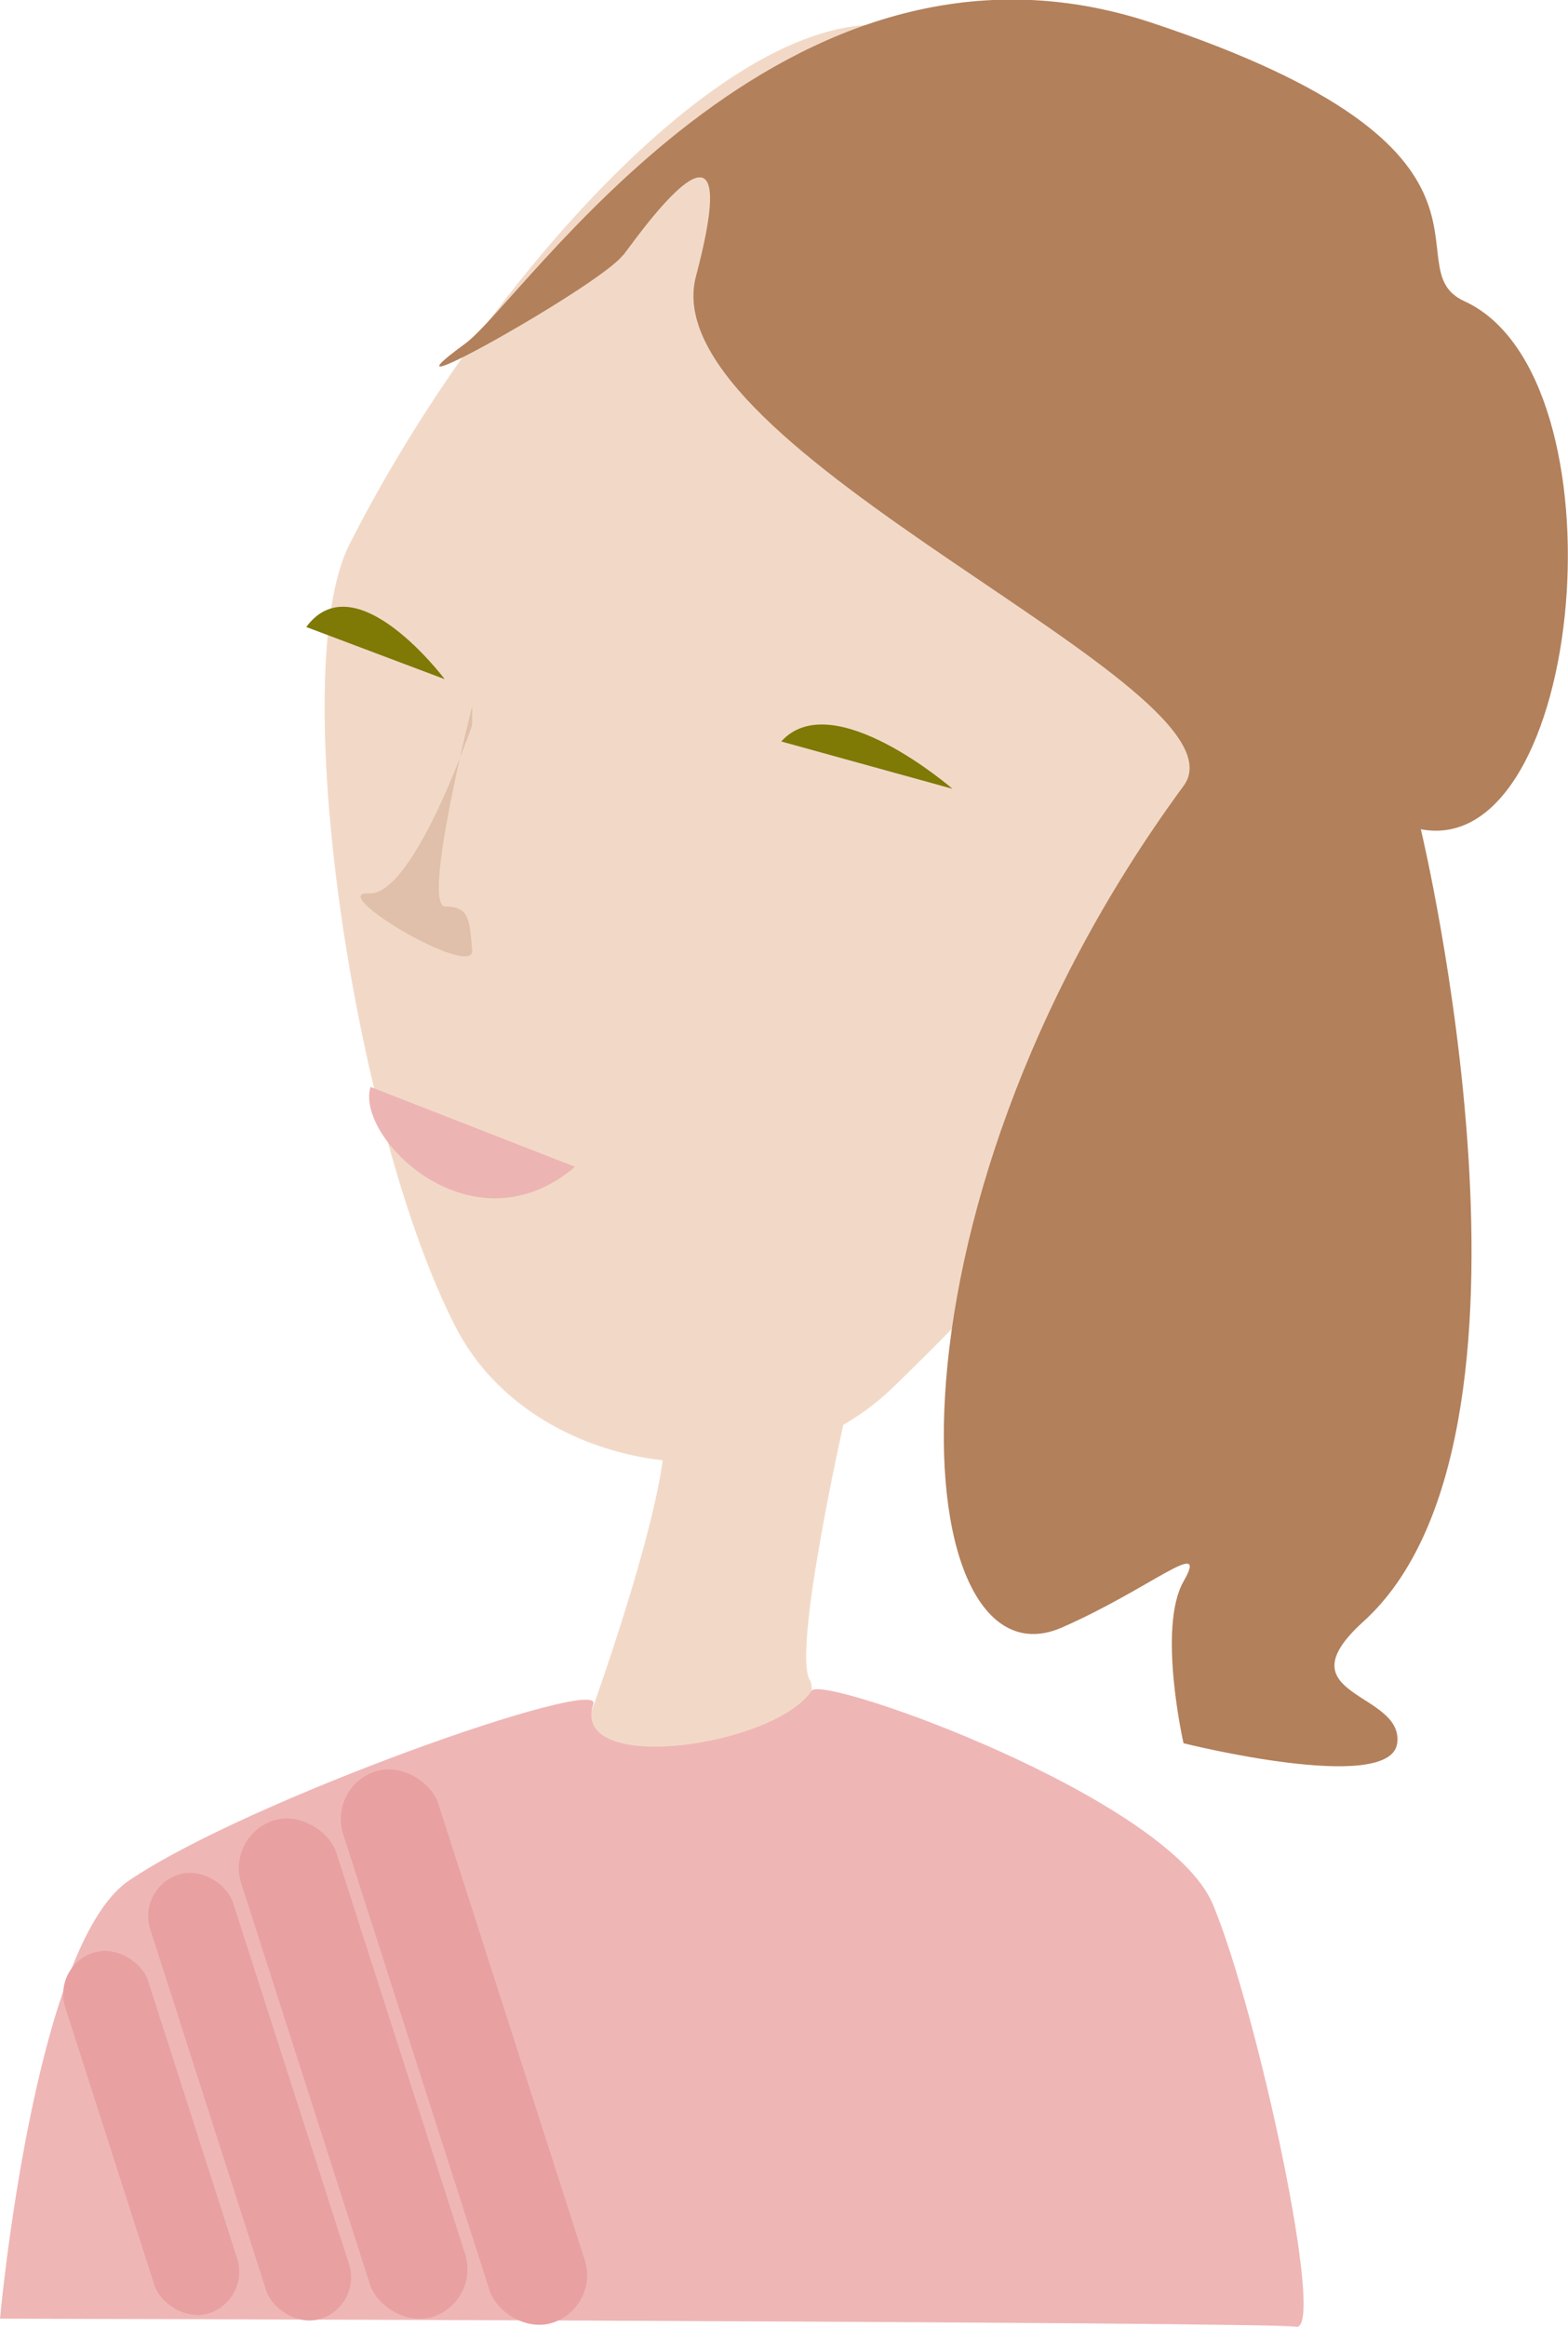 <svg xmlns="http://www.w3.org/2000/svg" viewBox="0 0 77.57 115.04"><defs><style>.cls-1{fill:#f2d9c7;}.cls-2{fill:#efb6b6;}.cls-3{fill:#edb4b4;}.cls-4{fill:#7f7906;}.cls-5{fill:#b2805b;}.cls-6{fill:#e0c0aa;}.cls-7{fill:#e8a0a0;}</style></defs><title>a5_1</title><g id="Layer_2" data-name="Layer 2"><g id="a5"><path class="cls-1" d="M41.83,69.94s-2.67,11.74-1.76,13.14-5.5,16.47-5.5,16.47H22c2,1.15,12.88-28.41,10.56-29.61C32,69.63,39.61,71.71,41.83,69.94Z"/><path class="cls-2" d="M40.16,83.59c.54-.81,17.63,5.28,19.84,10.56s5.62,21.14,4.12,20.89S0,114.64,0,114.64,1.67,96.22,6.35,93c5.86-4,23.57-10.22,23-8.74C28.18,87.8,38.29,86.37,40.16,83.59Z"/><path class="cls-1" d="M44.12,68.65c-6.27,6-17.75,4.35-21.56-3-5.09-9.86-8.43-32.51-5.27-38.74C23.59,14.48,35.6.72,43.76,1.24,64.32,2.57,67.81,30.49,60.87,46.8,57.61,54.47,50.61,62.4,44.12,68.65Z"/><path class="cls-3" d="M18.33,53.74c-.77,2.47,5,8.28,10.12,3.95"/><path class="cls-4" d="M22,33.58S17.59,27.71,15.15,31"/><path class="cls-4" d="M47.12,39s-5.94-5.15-8.47-2.34"/><path class="cls-5" d="M30.88,12.5C30,14,37.37,2.58,34.43,13.66,32.14,22.32,62.15,34,58.55,38.86c-15.78,21.47-13.68,45-6,41.6,4.34-1.9,7.3-4.55,6-2.27s0,8,0,8,10.23,2.56,10.57,0-5.78-2.29-1.69-6C77.52,71.09,70.29,41,70.29,41c8.14,1.55,10.26-22.41,2.15-26.11-3.67-1.68,3.71-7.41-15.51-13.78C38.7-4.9,25.91,14.9,23,17,17.74,20.84,30.48,13.66,30.88,12.5Z"/><path class="cls-6" d="M23.36,35.85s-.12.36-.34.92c-.81,2.19-3,7.5-4.76,7.4-2.24-.12,5.24,4.31,5.1,2.8s-.14-2.15-1.33-2.15,1.33-9.91,1.33-9.91"/><rect class="cls-7" x="10.19" y="92.14" width="4.3" height="23.06" rx="2.15" ry="2.15" transform="translate(-31.09 8.73) rotate(-17.8)"/><rect class="cls-7" x="5.32" y="96.1" width="4.3" height="18.72" rx="2.15" ry="2.15" transform="translate(-31.87 7.33) rotate(-17.8)"/><rect class="cls-7" x="15" y="89.4" width="4.94" height="25.77" rx="2.47" ry="2.47" transform="translate(-30.43 10.23) rotate(-17.8)"/><rect class="cls-7" x="20.48" y="86.9" width="4.94" height="28.63" rx="2.47" ry="2.47" transform="translate(-29.84 11.86) rotate(-17.8)"/></g></g></svg>
